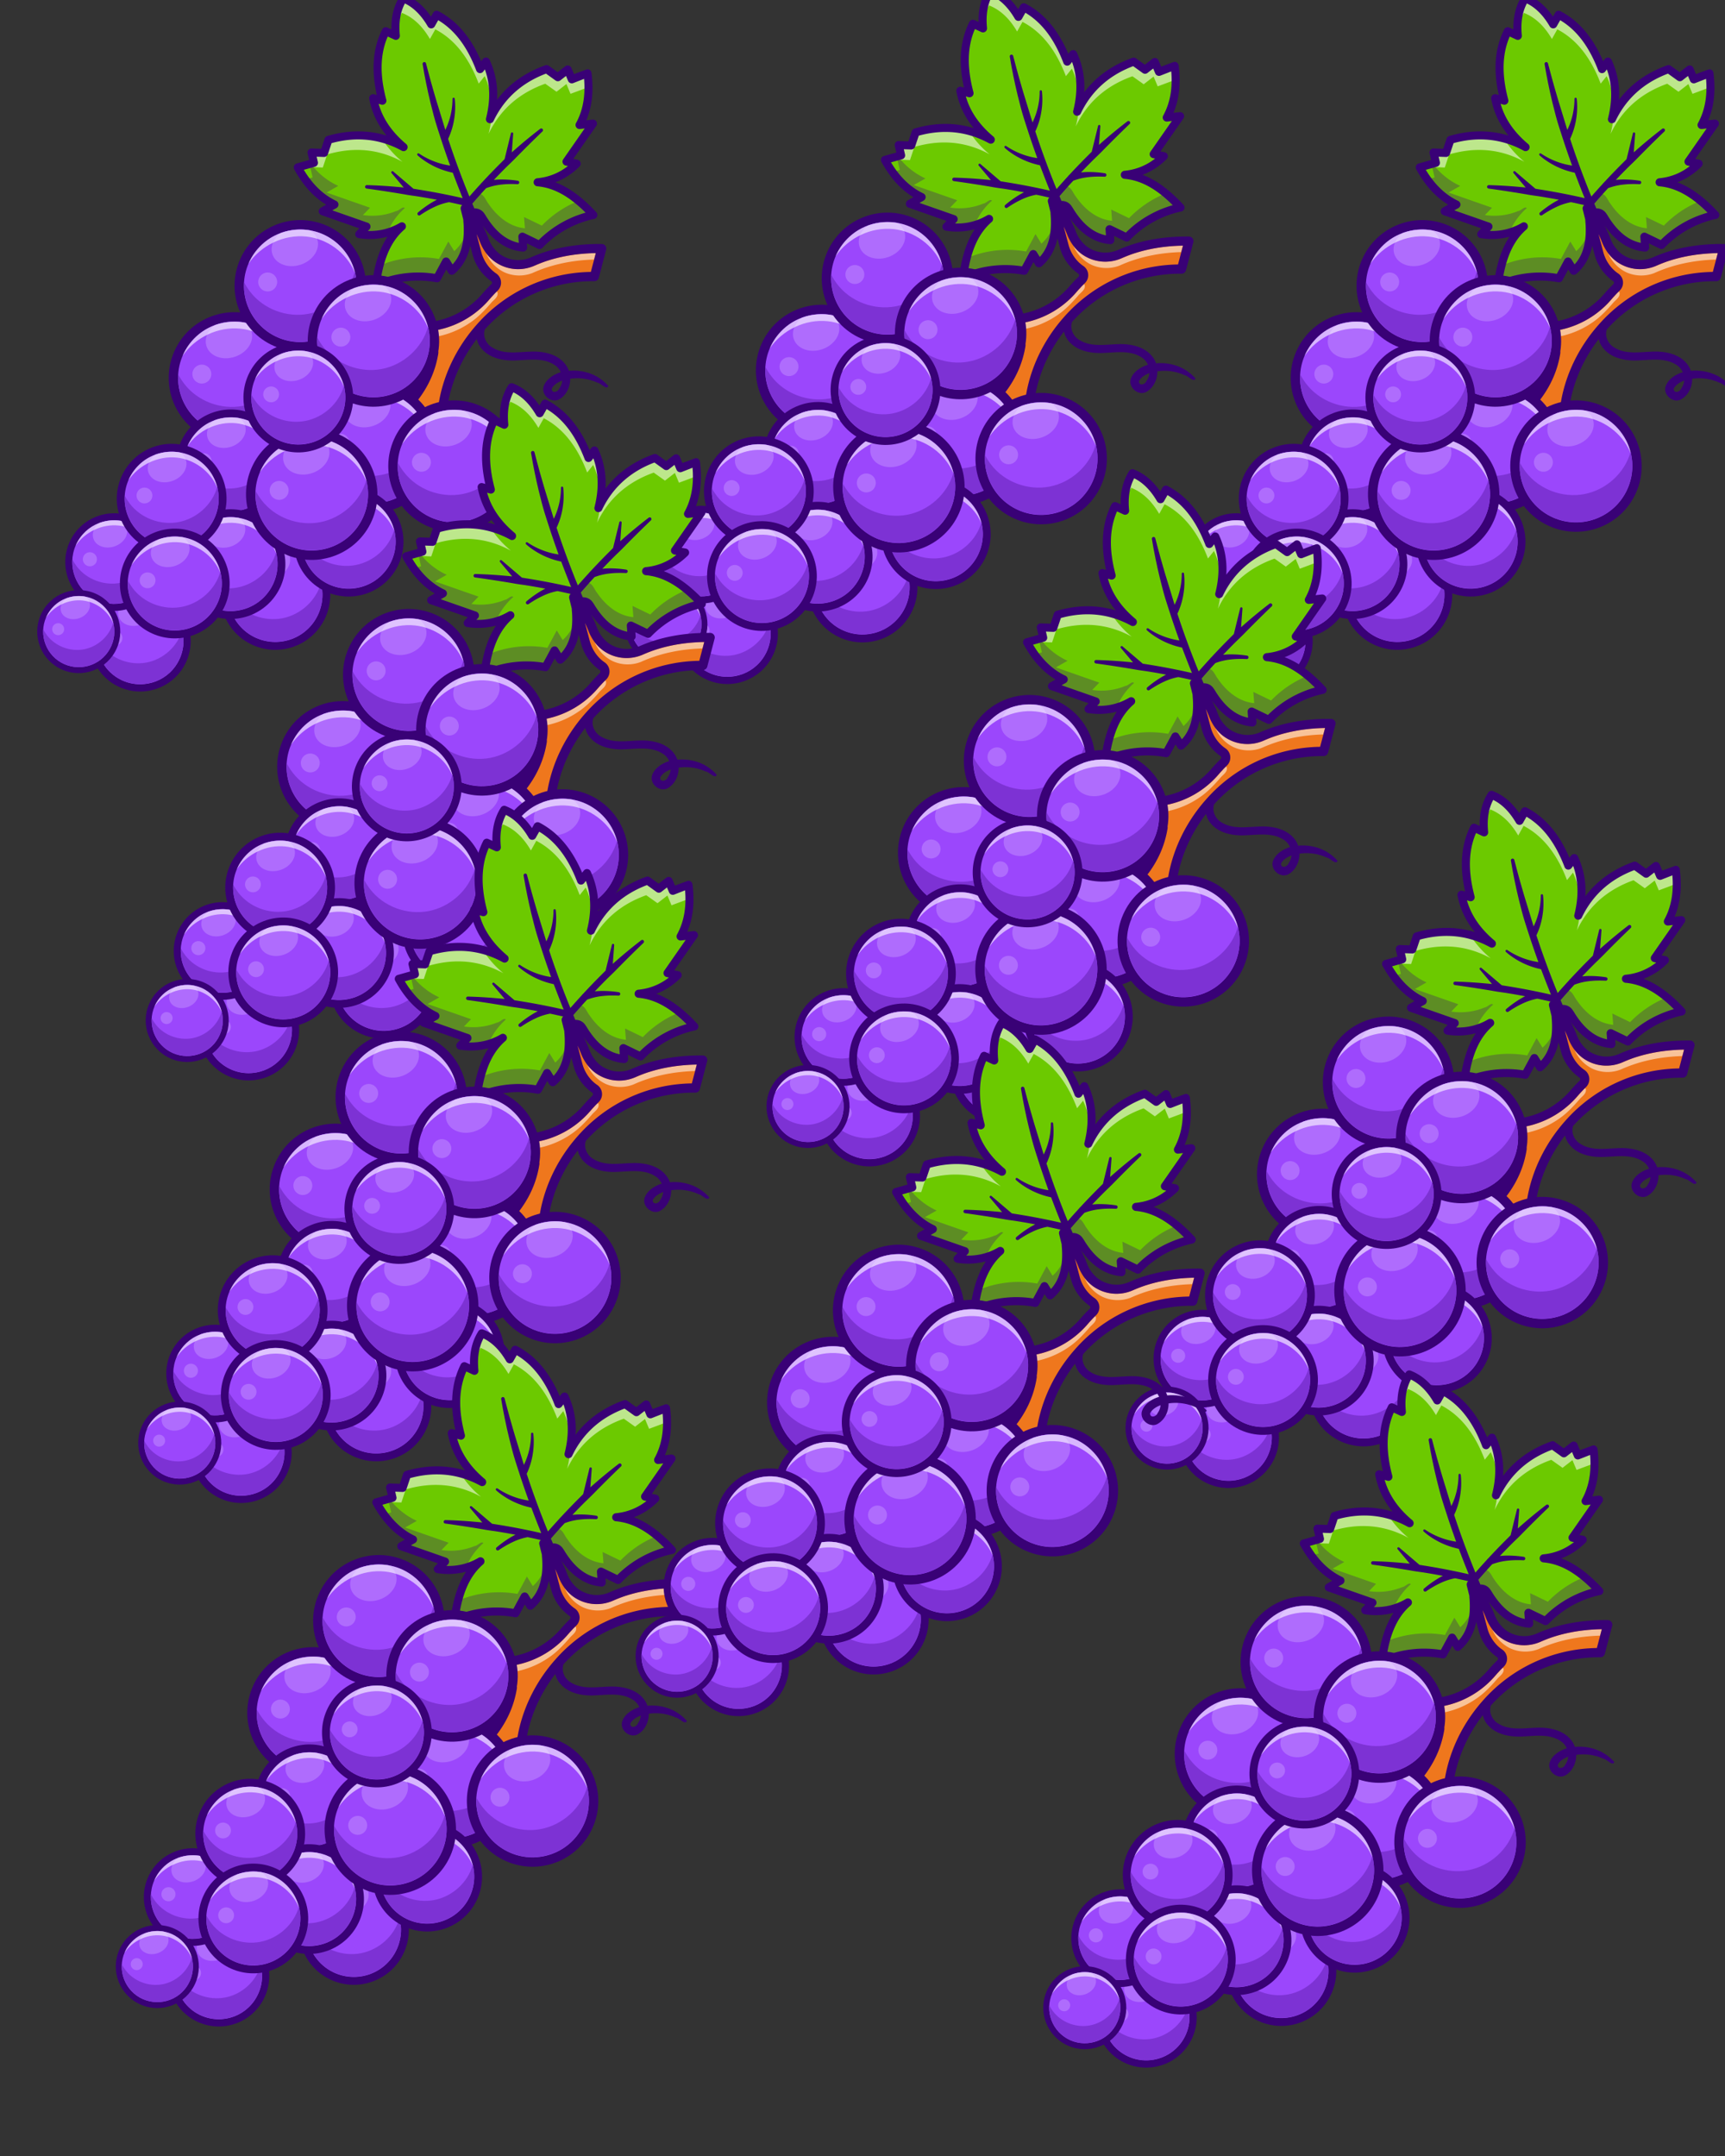 <svg width="64" height="80" xmlns:xlink="http://www.w3.org/1999/xlink" xmlns="http://www.w3.org/2000/svg"><rect width="100%" height="100%" fill="#333333" stroke="none"/><g id="b"><path d="M15.686 16.034l.025-.719-.873 1.045c-.403.253-.665.087-.82-.402 1.19-.781 1.898-1.733 2.076-2.87 0 0-1.346.808-1.374.829l-.012-.742.731-.395-.977-.24-.707-.765c.599.223 1.2.362 1.805.365a3.248 3.256 0 002.463-1.132 5.49 5.49 0 01.325-.345.243.244 0 00-.035-.378 1.441 1.445 0 01-.298-.273 1.613 1.617 0 01-.325-.639l-.43-1.64c.307.33.531.733.706 1.181.097.247.25.471.458.634l.008.008a1.332 1.335 0 001.347.142c.736-.325 1.582-.485 2.546-.475l-.272 1.038c-3.561-.017-5.965 3.198-5.641 6.01-.371.265-.725-.234-.725-.234" fill="#ef771d"/><path d="M14.566 12.39c-.03-.072-.15-.195-.14-.227.739.183 1.536.218 2.26-.044a3.5 3.5 0 001.556-1.101c.064-.048.168-.231.214-.178.047.18-.135.281-.233.398-.234.269-.479.533-.778.733a3.27 3.278 0 01-2.195.559c-.235-.012-.457-.09-.684-.14zm4.165-2.277a1.38 1.38 0 01-.696-.725 1.47 1.473 0 001.387.583c.327-.038.609-.22.922-.307a6.178 6.193 0 011.76-.273l-.062.24c-.785.022-1.57.174-2.288.5a1.353 1.356 0 01-1.022-.018z" fill="#f8c299"/><path d="M22.002 4.583l-.985 1.416.38.07a2.335 2.34 0 01-1.457.695c.806.066 1.468.557 2.073 1.21a3.855 3.864 0 00-1.995 1.115l-.637-.308.029.403c-.599-.048-1.088-.425-1.488-1.061a1.571 1.575 0 00-.076-.12.28.28 0 00-.508.165c0 .045 0 .091.008.141.048.752-.127 1.344-.585 1.735l-.212-.344-.337.623a3.856 3.865 0 00-2.268.267c.109-.884.357-1.67.972-2.197a2.336 2.342 0 01-1.587.293l.27-.281-1.628-.57.439-.248c-.524-.249-.985-.687-1.363-1.38l.6-.168-.089-.383.465.015.164-.485c.988-.289 1.92-.204 2.793.275-.58-.487-.992-1.074-1.136-1.822l.343.095c-.255-.954-.25-1.825.127-2.578l.372.173c-.052-.521.02-.994.274-1.394.441.175.775.516 1.038.968L16.2.544c.746.389 1.258 1.092 1.61 2.015l.221-.278c.322.69.33 1.408.145 2.143.428-.9 1.134-1.517 2.103-1.862l.416.297.368-.285.153.363.583-.217c.1.783-.019 1.41-.297 1.919l.5-.056" fill="#6cc900"/><path d="M17.854 7.972c.29.482.68.958 1.236 1.127.077-.008.33.147.289-.013 0-.107-.046-.287 0-.335l.637.308a3.909 3.918 0 011.953-1.1 5.796 5.81 0 00-.524-.497 3.93 3.94 0 00-1.342.91l-.66-.319.032.417c-.57-.05-1.036-.447-1.347-.903-.112-.14-.17-.367-.377-.393a.307.308 0 00-.347.34c.028.117-.014.366.038.402.067-.087.343-.073.416.056zm-6.22-1.766c-.035.008-.118-.023-.12.012l.085.366-.243.068a2.8 2.8 0 001.107.933l-.294.167.294-.167-.432.245 1.61.564-.261.274a2.354 2.36 0 001.005-.07 2.413 2.418 0 01.633-.875c-.073-.086-.212.1-.317.107a2.33 2.335 0 01-1.235.15l.262-.272-1.611-.564.432-.246a2.657 2.663 0 01-.915-.692zm3.194 1.632zm-3.472-1.186zm2.286 1.742L12.03 7.83zm3.688.147a1.593 1.597 0 01-.477.778l-.22-.356-.348.646a3.91 3.92 0 00-2.177.235 6.049 6.049 0 00-.08.36c-.01.105-.067.276-.038.34a3.913 3.923 0 012.21-.248l.348-.645c.08.102.146.295.235.34.404-.361.552-.925.547-1.45zm-.01.184c-.02.066-.15.31-.061.138.022-.045.042-.092.06-.138zm-1.204 1.558c-.068-.014-.354-.042-.154-.022l.155.021z" fill="#5d8d24"/><path d="M21.777 2.754l-.576.214-.149-.354-.358.276-.42-.3c-.933.336-1.618.93-2.04 1.768a3.975 3.984 0 01-.107.61c.428-.899 1.135-1.516 2.103-1.861l.418.297.367-.285.152.363.582-.217c.019.142.03.278.034.41a3.597 3.605 0 00-.009-.921zm-6.764-2.77a1.599 1.602 0 00-.042-.02 1.94 1.94 0 00-.276 1.017 1.75 1.75 0 01.219-.502l.057.024c.411.181.728.511.98.944l.2-.358c.745.388 1.259 1.091 1.61 2.014l.222-.278a2.806 2.812 0 01.264 1.089c.07-.576 0-1.099-.222-1.587l-.224.28a4.431 4.442 0 00-1.592-2.03L16 .952c-.186-.369-.548-.77-.986-.969zm-.831 5.179c-.627-.17-1.289-.157-1.977.043l-.164.49-.452-.015.088.375-.136.038c.032.038.062.075.093.11l.343.012.162-.485c.877-.257 1.711-.22 2.498.127.1.044.198.093.295.146a3.554 3.562 0 01-.75-.841z" fill="#bde78c"/><path d="M21.86 2.583a.15.15 0 00-.114 0l-.45.167-.097-.23a.149.15 0 00-.228-.06l-.28.218-.327-.234a.15.15 0 00-.136-.02c-.75.269-1.35.697-1.787 1.278a3.004 3.011 0 00-.276-1.48.148.148 0 00-.25-.03l-.064.08c-.382-.893-.901-1.5-1.583-1.857a.148.148 0 00-.198.06l-.08.141c-.272-.396-.592-.665-.975-.816a.149.15 0 00-.18.058c-.22.347-.323.753-.313 1.234l-.146-.068a.149.15 0 00-.196.068c-.344.69-.41 1.487-.2 2.434l-.096-.027a.149.15 0 00-.185.172c.095.5.307.95.642 1.36-.695-.213-1.43-.208-2.196.015a.149.15 0 00-.1.096l-.127.38-.355-.011a.148.148 0 00-.15.183l.057.243-.462.13a.15.15 0 00-.092.214c.324.594.715 1.027 1.186 1.312l-.204.117a.149.15 0 00.024.27l1.408.493-.108.113a.148.148 0 00.083.25 2.545 2.55 0 001.072-.052c-.299.45-.487 1.034-.581 1.791a.149.15 0 00.207.155 3.733 3.741 0 012.184-.257.149.15 0 00.156-.075l.214-.397.077.125a.15.15 0 00.224.035c.303-.259.5-.608.59-1.04l.078.299a1.757 1.757 0 00.694 1.01.07.07 0 01.032.055.072.072 0 01-.022.059 5.524 5.537 0 00-.335.356 3.07 3.076 0 01-2.334 1.072c-.54 0-1.112-.117-1.747-.352a.17.17 0 00-.183.275l.706.765a.168.169 0 00.085.05l.548.133-.343.187a.17.17 0 00-.089.152l.012.74a.17.17 0 00.266.138c.045-.03.559-.34 1.028-.622-.253.91-.897 1.71-1.92 2.381a.17.17 0 00-.068.194c.1.315.242.51.447.6.197.072.401.034.645-.123l.577-.683-.008.225a.17.17 0 00.03.103c.013.017.113.154.268.26.237.161.484.166.695.017a.172.172 0 00.07-.16c-.141-1.239.269-2.584 1.109-3.672a.815.815 0 00.14.308c.308.414.865.512 1.348.484.462-.019.969-.103 1.382.16a.595.597 0 01.246.281 1.652 1.656 0 00-.075.023c-.241.091-.492.264-.567.525-.072.307.284.603.57.464.278-.15.424-.46.423-.77.34-.05.698 0 1.01.145.124.01.345.292.403.119a1.74 1.743 0 00-.488-.38 1.81 1.813 0 00-.975-.18.809.81 0 00-.112-.217c-.295-.41-.839-.516-1.315-.494-.471.013-.991.112-1.416-.155-.228-.13-.362-.423-.273-.672a5.403 5.416 0 014.062-1.788.171.172 0 00.165-.127l.272-1.038a.17.17 0 00-.162-.214c-.977-.01-1.857.154-2.616.49a1.164 1.167 0 01-1.18-.126 1.302 1.305 0 01-.406-.562 4.845 4.857 0 00-.218-.485c.42.595.92.92 1.492.965a.149.15 0 00.16-.16l-.01-.146.405.196a.15.15 0 00.171-.03 3.73 3.739 0 011.918-1.073.148.148 0 00.079-.248c-.519-.558-1.012-.922-1.518-1.11.33-.126.631-.321.898-.587a.149.15 0 00-.078-.252l-.154-.03.853-1.225a.149.15 0 00-.137-.233l-.234.026c.216-.51.278-1.088.193-1.76a.15.15 0 00-.085-.117zm-.19.343c.054.636-.044 1.175-.299 1.641a.149.15 0 00.146.22l.175-.02-.798 1.147a.15.15 0 00.096.23l.08.017a2.147 2.152 0 01-1.144.454.149.15 0 000 .297c.606.05 1.182.362 1.8.979a4.012 4.021 0 00-1.74 1.017l-.542-.262a.15.15 0 00-.212.145l.016.22c-.457-.093-.851-.41-1.2-.966a1.64 1.644 0 00-.082-.127.42.42 0 00-.367-.184l-.075-.178c.167-.194.337-.385.511-.573a2.26 2.26 0 01.549-.132c.202-.024.408-.027.615-.017a.064.064 0 00.013-.127 3.932 3.941 0 00-.641-.047 2.804 2.81 0 00-.248.015c.146-.154.295-.306.445-.456.113-.112.23-.22.34-.333a45.452 45.558 0 011.016-1.007.064.064 0 00-.084-.097 18.267 18.31 0 00-1.052.872l.052-.695a.042.042 0 00-.034-.045.042.042 0 00-.05.031l-.235.96-.132.133a24.764 24.821 0 00-.708.735.127.127 0 00-.036.039 24.381 24.438 0 00-.43.48 32.363 32.439 0 01-.789-2.14 2.676 2.683 0 00.223-.72 2.793 2.8 0 00.022-.773.042.042 0 00-.083.008 2.619 2.625 0 01-.228 1.072 1.718 1.722 0 01-.038.081l-.115-.378-.212-.692c-.07-.232-.135-.464-.202-.697l-.095-.35-.093-.351a.064.064 0 00-.125.027l.062.36.07.358.076.358.083.356.09.354c.03.118.062.236.096.352.07.234.147.465.222.697.102.312.21.622.321.93a2.785 2.791 0 01-1.155-.448.043.043 0 00-.053.067c.094.086.195.16.3.229a2.895 2.901 0 00.683.33c.106.036.215.063.324.088.118.315.241.63.367.942a25.081 25.14 0 00-1.641-.318l-.185-.03-.75-.64a.042.042 0 00-.06.06l.448.534c-.135-.014-.27-.025-.405-.037a17.534 17.575 0 00-.957-.052.064.064 0 00-.012.128 45.007 45.112 0 011.412.217c.156.03.313.049.469.072.242.038.483.08.723.126a2.851 2.858 0 00-.176.096 3.933 3.942 0 00-.522.375.064.064 0 00.077.102c.171-.117.35-.222.534-.307a2.2 2.2 0 01.54-.176c.162.033.324.07.486.106a.17.17 0 00-.051.17l.094.377c0 .065.008.116.01.168.04.655-.093 1.145-.408 1.488l-.116-.188a.15.15 0 00-.256.008l-.287.53a4.012 4.021 0 00-2.005.198c.14-.863.424-1.454.885-1.85a.149.15 0 00-.17-.243 2.177 2.182 0 01-1.194.304l.057-.06a.149.15 0 00-.058-.243l-1.318-.461.154-.087a.15.15 0 00-.01-.264c-.479-.228-.873-.606-1.202-1.154l.416-.116a.148.148 0 00.105-.176l-.045-.195.272.01a.15.15 0 00.145-.103l.138-.41c.926-.253 1.803-.158 2.607.283a.149.15 0 00.166-.245c-.53-.444-.868-.936-1.028-1.497l.1.029a.149.15 0 00.183-.183c-.246-.921-.228-1.69.055-2.343l.238.111a.149.15 0 00.211-.15c-.047-.47.015-.862.188-1.189.33.163.609.444.848.853a.15.15 0 00.257 0l.13-.23c.61.363 1.074.975 1.413 1.867a.149.15 0 00.256.04l.063-.082c.198.55.212 1.146.042 1.817a.149.15 0 00.278.1c.394-.829 1.049-1.42 1.947-1.76l.352.253a.149.15 0 00.178 0L21 2.819l.077.183a.15.15 0 00.19.082zm.435 6.465l-.184.699a5.733 5.733 0 00-4.224 1.945c-1.048 1.173-1.591 2.708-1.467 4.133-.154.036-.305-.114-.371-.191l.022-.655a.17.17 0 00-.3-.115l-.856 1.022c-.12.07-.217.094-.29.066-.078-.028-.15-.12-.212-.27 1.176-.802 1.861-1.782 2.039-2.912a.17.17 0 00-.256-.172l-1.121.675-.009-.34.64-.348a.17.17 0 00-.04-.315l-.928-.226-.233-.252a4.867 4.879 0 001.241.175 3.408 3.416 0 002.593-1.192c.1-.115.206-.228.315-.333a.41.412 0 00-.061-.642 1.276 1.279 0 01-.262-.24 1.43 1.433 0 01-.29-.573l-.17-.644c.043.092.085.188.125.29.113.29.29.533.51.705l.01.008a1.5 1.504 0 001.52.163c.656-.29 1.416-.444 2.255-.46zm-1.247 4.729a.567.569 0 01-.109.294c-.045.134-.282.2-.278.008.075-.15.235-.242.385-.3z" fill="#390176"/><use xlink:href="#a" transform="translate(-3.366 15.63) scale(.769)"/><use xlink:href="#a" transform="translate(-4.044 12.978) scale(.743)"/><use xlink:href="#a" transform="translate(.889 13.197) scale(.837)"/><use xlink:href="#a" transform="translate(-2.443 3.418)"/><use xlink:href="#a" transform="translate(2.689 5.982)"/><g id="a" transform="matrix(.009 .004 .004 -.009 -4.676 25.926)"><circle cx="835.65" cy="2073.837" fill="#390176" r="247.5"/><circle cx="835.651" cy="2073.871" fill="#9b47fc" r="212.172"/><circle cx="717.685" cy="2037.096" fill="#af6cfd" r="35.745"/><path d="M691.942 2139.265c12.079-12.932 29.01-19.258 47.274-19.258 22.352 0 46.699 9.507 66.501 27.999 35.974 33.593 43.481 84.264 16.189 113.246-10.089 10.713-23.245 16.556-37.522 18.349-35.869-8.947-69.391-27.17-96.612-53.631-7.819-13.943-11.897-28.864-11.985-43.064-.102-16.419 5.154-31.863 16.155-43.641z" fill="#af6cfd"/><path d="M835.5 2285.954c-78.393.238-154.421-46.328-189.256-116.562-15.247-30.74-23.362-65.044-22.709-99.353 15.095 83.245 77.09 156.457 158.135 182.67 74.517 24.102 160.372 5.741 218.171-46.812 10.616-10.617 2.225-.221-2.723 5.576-39.668 46.937-100.162 74.294-161.618 74.481z" fill="#fff" fill-opacity=".6"/><path d="M907.296 1990.216c-68.253-47.419-162.445-53.444-235.314-13.479-12.318 6.756-24.107 14.435-35.035 23.265 26.978-74.946 99.542-129.66 178.837-137.171 79.447-7.525 160.393 33.22 201.648 101.538 41.186 68.202 40.367 159.113-3.857 225.384-3.613 5.545-6.92 11.422-11.6 16.102 12.132-82.149-26.483-168.26-94.679-215.639z" fill="#7d32d4"/></g><use xlink:href="#a" transform="matrix(1 -0 -0 1.001 2.715 2.037)"/><use xlink:href="#a" transform="matrix(.835 0 0 .835 -.736 8.375)"/><use xlink:href="#a" transform="matrix(1 -0 -0 1 5.704 6.69)"/><use xlink:href="#a" transform="matrix(.835 0 0 .835 3.632 11.245)"/><use xlink:href="#a" transform="matrix(.835 0 0 .835 -.75 12.078)"/><use xlink:href="#a" transform="translate(.425 7.734) scale(1)"/><use xlink:href="#a" transform="matrix(.835 0 0 .835 1.766 5.897)"/><use xlink:href="#a" transform="translate(-2.933 9.65) scale(.835)"/><use xlink:href="#a" transform="matrix(.835 0 0 .835 -2.818 12.797)"/><use xlink:href="#a" transform="translate(-4.119 16.734) scale(.632)"/></g><use xlink:href="#b" transform="translate(21.785 -.277)" width="100%" height="100%"/><use xlink:href="#b" transform="translate(41.627)" width="100%" height="100%"/><use xlink:href="#b" transform="translate(4.024 14.43)" width="100%" height="100%"/><use xlink:href="#b" transform="translate(27.057 17.621)" width="100%" height="100%"/><use xlink:href="#b" transform="translate(3.747 30.11)" width="100%" height="100%"/><use xlink:href="#b" transform="translate(40.377 29.555)" width="100%" height="100%"/><use xlink:href="#b" transform="translate(2.915 49.535)" width="100%" height="100%"/><use xlink:href="#b" transform="translate(22.2 38.019)" width="100%" height="100%"/><use xlink:href="#b" transform="translate(37.325 51.061)" width="100%" height="100%"/></svg>